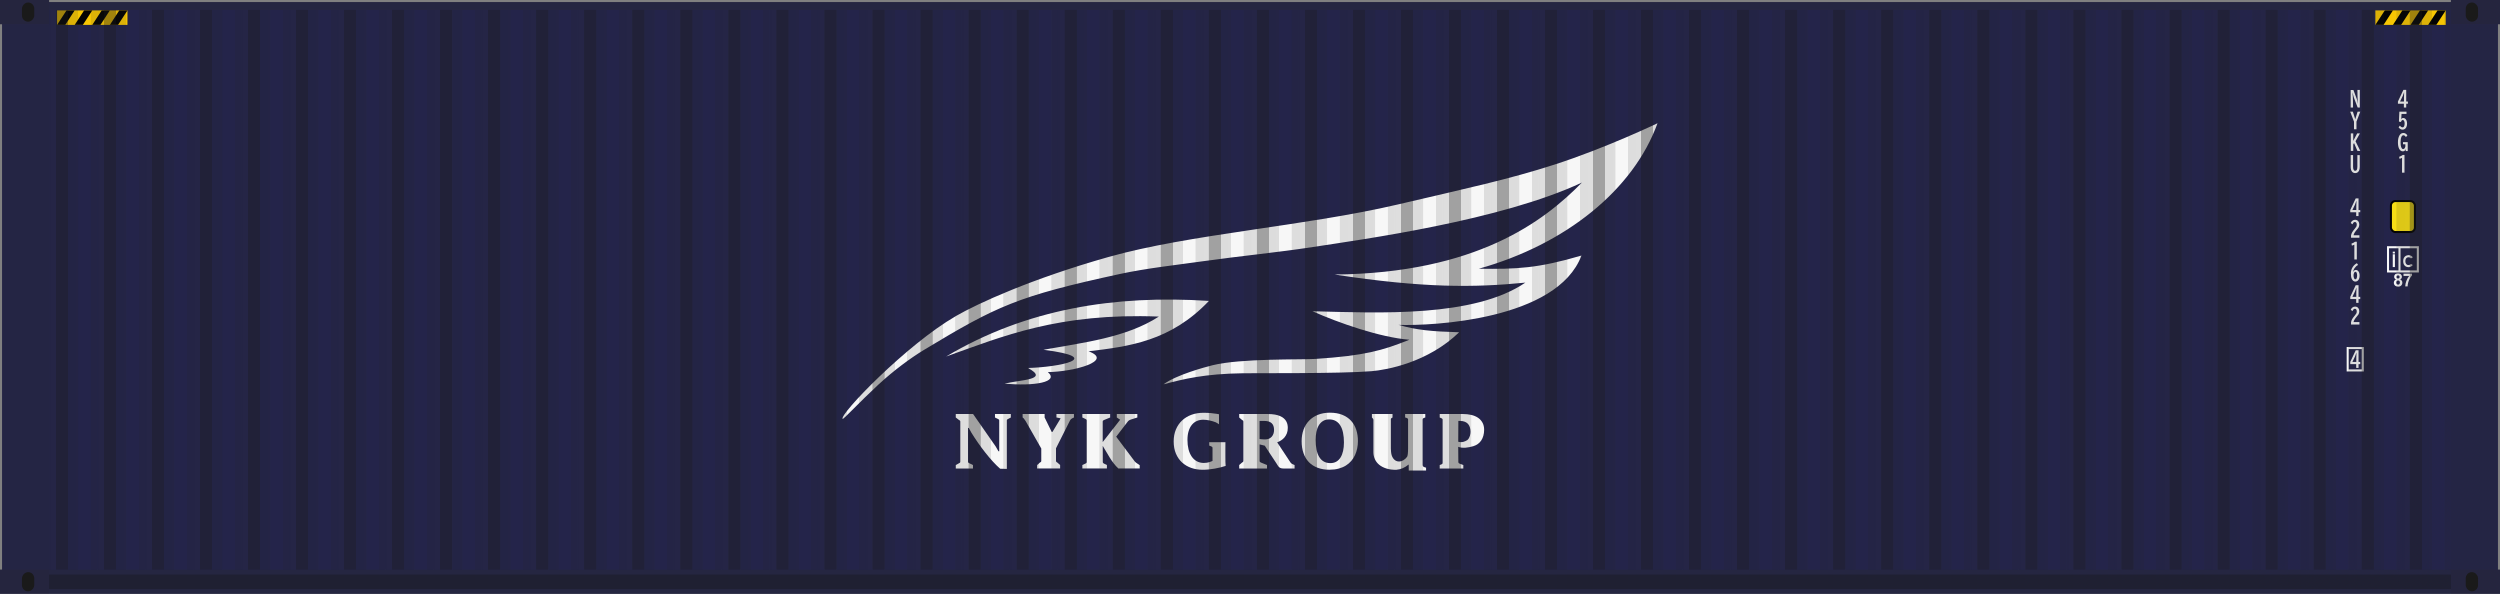 <?xml version="1.0" encoding="UTF-8" standalone="no"?>
<!-- Created with Inkscape (http://www.inkscape.org/) -->

<svg
   width="121.92mm"
   height="28.96mm"
   viewBox="0 0 121.92 28.96"
   version="1.1"
   id="svg5"
   inkscape:version="1.2.2 (732a01da63, 2022-12-09)"
   sodipodi:docname="1AAAnyk.svg"
   xml:space="preserve"
   xmlns:inkscape="http://www.inkscape.org/namespaces/inkscape"
   xmlns:sodipodi="http://sodipodi.sourceforge.net/DTD/sodipodi-0.dtd"
   xmlns:xlink="http://www.w3.org/1999/xlink"
   xmlns="http://www.w3.org/2000/svg"
   xmlns:svg="http://www.w3.org/2000/svg"><rect x="0" y="0" width="121.92" height="28.96" fill="#808080" stroke="none"/><sodipodi:namedview
     id="namedview7"
     pagecolor="#ffffff"
     bordercolor="#000000"
     borderopacity="0.25"
     inkscape:showpageshadow="2"
     inkscape:pageopacity="0.0"
     inkscape:pagecheckerboard="0"
     inkscape:deskcolor="#d1d1d1"
     inkscape:document-units="mm"
     showgrid="false"
     inkscape:zoom="2"
     inkscape:cx="269.5"
     inkscape:cy="138.5"
     inkscape:window-width="1920"
     inkscape:window-height="986"
     inkscape:window-x="-11"
     inkscape:window-y="469"
     inkscape:window-maximized="1"
     inkscape:current-layer="layer1" /><defs
     id="defs2"><linearGradient
       inkscape:collect="always"
       xlink:href="#linearGradient1722"
       id="linearGradient9727-6"
       gradientUnits="userSpaceOnUse"
       gradientTransform="translate(2.023)"
       x1="133.253"
       y1="61.623"
       x2="135.596"
       y2="61.623" /><linearGradient
       inkscape:collect="always"
       id="linearGradient1722"><stop
         style="stop-color:#2e2e2e;stop-opacity:0.162;"
         offset="0"
         id="stop1704" /><stop
         style="stop-color:#2f2f2f;stop-opacity:0.162;"
         offset="0.134"
         id="stop1706" /><stop
         style="stop-color:#202020;stop-opacity:0.42;"
         offset="0.147"
         id="stop1708" /><stop
         style="stop-color:#202020;stop-opacity:0.42;"
         offset="0.387"
         id="stop1710" /><stop
         style="stop-color:#2b2b2b;stop-opacity:0.165;"
         offset="0.399"
         id="stop1712" /><stop
         style="stop-color:#2b2b2b;stop-opacity:0.162;"
         offset="0.601"
         id="stop1714" /><stop
         style="stop-color:#404040;stop-opacity:0.044;"
         offset="0.613"
         id="stop1716" /><stop
         style="stop-color:#404040;stop-opacity:0.044;"
         offset="0.861"
         id="stop1718" /><stop
         style="stop-color:#2f2f2f;stop-opacity:0.159;"
         offset="0.87"
         id="stop1720" /></linearGradient><linearGradient
       inkscape:collect="always"
       xlink:href="#linearGradient1722"
       id="linearGradient2770"
       gradientUnits="userSpaceOnUse"
       gradientTransform="translate(-0.32)"
       x1="133.253"
       y1="61.623"
       x2="135.596"
       y2="61.623" /><linearGradient
       inkscape:collect="always"
       xlink:href="#linearGradient1722"
       id="linearGradient2807"
       gradientUnits="userSpaceOnUse"
       gradientTransform="translate(-2.663)"
       x1="133.253"
       y1="61.623"
       x2="135.596"
       y2="61.623" /><linearGradient
       inkscape:collect="always"
       xlink:href="#linearGradient1722"
       id="linearGradient2844"
       gradientUnits="userSpaceOnUse"
       gradientTransform="translate(-5.005)"
       x1="133.253"
       y1="61.623"
       x2="135.596"
       y2="61.623" /><linearGradient
       inkscape:collect="always"
       xlink:href="#linearGradient1722"
       id="linearGradient2881"
       gradientUnits="userSpaceOnUse"
       gradientTransform="translate(-7.348)"
       x1="133.253"
       y1="61.623"
       x2="135.596"
       y2="61.623" /><linearGradient
       inkscape:collect="always"
       xlink:href="#linearGradient1722"
       id="linearGradient3126"
       gradientUnits="userSpaceOnUse"
       gradientTransform="translate(-9.69)"
       x1="133.253"
       y1="61.623"
       x2="135.596"
       y2="61.623" /><linearGradient
       inkscape:collect="always"
       xlink:href="#linearGradient1722"
       id="linearGradient3128"
       gradientUnits="userSpaceOnUse"
       gradientTransform="translate(-12.033)"
       x1="133.253"
       y1="61.623"
       x2="135.596"
       y2="61.623" /><linearGradient
       inkscape:collect="always"
       xlink:href="#linearGradient1722"
       id="linearGradient3130"
       gradientUnits="userSpaceOnUse"
       gradientTransform="translate(-14.376)"
       x1="133.253"
       y1="61.623"
       x2="135.596"
       y2="61.623" /><linearGradient
       inkscape:collect="always"
       xlink:href="#linearGradient1722"
       id="linearGradient3132"
       gradientUnits="userSpaceOnUse"
       gradientTransform="translate(-16.718)"
       x1="133.253"
       y1="61.623"
       x2="135.596"
       y2="61.623" /><linearGradient
       inkscape:collect="always"
       xlink:href="#linearGradient1722"
       id="linearGradient3134"
       gradientUnits="userSpaceOnUse"
       gradientTransform="translate(-19.061)"
       x1="133.253"
       y1="61.623"
       x2="135.596"
       y2="61.623" /><linearGradient
       inkscape:collect="always"
       xlink:href="#linearGradient1722"
       id="linearGradient3275"
       gradientUnits="userSpaceOnUse"
       gradientTransform="translate(-21.404)"
       x1="133.253"
       y1="61.623"
       x2="135.596"
       y2="61.623" /><linearGradient
       inkscape:collect="always"
       xlink:href="#linearGradient1722"
       id="linearGradient3277"
       gradientUnits="userSpaceOnUse"
       gradientTransform="translate(-23.746)"
       x1="133.253"
       y1="61.623"
       x2="135.596"
       y2="61.623" /><linearGradient
       inkscape:collect="always"
       xlink:href="#linearGradient1722"
       id="linearGradient3279"
       gradientUnits="userSpaceOnUse"
       gradientTransform="translate(-26.089)"
       x1="133.253"
       y1="61.623"
       x2="135.596"
       y2="61.623" /><linearGradient
       inkscape:collect="always"
       xlink:href="#linearGradient1722"
       id="linearGradient3281"
       gradientUnits="userSpaceOnUse"
       gradientTransform="translate(-28.432)"
       x1="133.253"
       y1="61.623"
       x2="135.596"
       y2="61.623" /><linearGradient
       inkscape:collect="always"
       xlink:href="#linearGradient1722"
       id="linearGradient3283"
       gradientUnits="userSpaceOnUse"
       gradientTransform="translate(-30.774)"
       x1="133.253"
       y1="61.623"
       x2="135.596"
       y2="61.623" /><linearGradient
       inkscape:collect="always"
       xlink:href="#linearGradient1722"
       id="linearGradient3424"
       gradientUnits="userSpaceOnUse"
       gradientTransform="translate(-33.117)"
       x1="133.253"
       y1="61.623"
       x2="135.596"
       y2="61.623" /><linearGradient
       inkscape:collect="always"
       xlink:href="#linearGradient1722"
       id="linearGradient3426"
       gradientUnits="userSpaceOnUse"
       gradientTransform="translate(-35.46)"
       x1="133.253"
       y1="61.623"
       x2="135.596"
       y2="61.623" /><linearGradient
       inkscape:collect="always"
       xlink:href="#linearGradient1722"
       id="linearGradient3428"
       gradientUnits="userSpaceOnUse"
       gradientTransform="translate(-37.802)"
       x1="133.253"
       y1="61.623"
       x2="135.596"
       y2="61.623" /><linearGradient
       inkscape:collect="always"
       xlink:href="#linearGradient1722"
       id="linearGradient3430"
       gradientUnits="userSpaceOnUse"
       gradientTransform="translate(-40.145)"
       x1="133.253"
       y1="61.623"
       x2="135.596"
       y2="61.623" /><linearGradient
       inkscape:collect="always"
       xlink:href="#linearGradient1722"
       id="linearGradient3432"
       gradientUnits="userSpaceOnUse"
       gradientTransform="translate(-42.488)"
       x1="133.253"
       y1="61.623"
       x2="135.596"
       y2="61.623" /><linearGradient
       inkscape:collect="always"
       xlink:href="#linearGradient1722"
       id="linearGradient3573"
       gradientUnits="userSpaceOnUse"
       gradientTransform="translate(-44.83)"
       x1="133.253"
       y1="61.623"
       x2="135.596"
       y2="61.623" /><linearGradient
       inkscape:collect="always"
       xlink:href="#linearGradient1722"
       id="linearGradient3575"
       gradientUnits="userSpaceOnUse"
       gradientTransform="translate(-47.173)"
       x1="133.253"
       y1="61.623"
       x2="135.596"
       y2="61.623" /><linearGradient
       inkscape:collect="always"
       xlink:href="#linearGradient1722"
       id="linearGradient3577"
       gradientUnits="userSpaceOnUse"
       gradientTransform="translate(-49.516)"
       x1="133.253"
       y1="61.623"
       x2="135.596"
       y2="61.623" /><linearGradient
       inkscape:collect="always"
       xlink:href="#linearGradient1722"
       id="linearGradient3579"
       gradientUnits="userSpaceOnUse"
       gradientTransform="translate(-51.858)"
       x1="133.253"
       y1="61.623"
       x2="135.596"
       y2="61.623" /><linearGradient
       inkscape:collect="always"
       xlink:href="#linearGradient1722"
       id="linearGradient3581"
       gradientUnits="userSpaceOnUse"
       gradientTransform="translate(-54.201)"
       x1="133.253"
       y1="61.623"
       x2="135.596"
       y2="61.623" /><linearGradient
       inkscape:collect="always"
       xlink:href="#linearGradient1722"
       id="linearGradient3722"
       gradientUnits="userSpaceOnUse"
       gradientTransform="translate(-56.544)"
       x1="133.253"
       y1="61.623"
       x2="135.596"
       y2="61.623" /><linearGradient
       inkscape:collect="always"
       xlink:href="#linearGradient1722"
       id="linearGradient3724"
       gradientUnits="userSpaceOnUse"
       gradientTransform="translate(-58.887)"
       x1="133.253"
       y1="61.623"
       x2="135.596"
       y2="61.623" /><linearGradient
       inkscape:collect="always"
       xlink:href="#linearGradient1722"
       id="linearGradient3726"
       gradientUnits="userSpaceOnUse"
       gradientTransform="translate(-61.23)"
       x1="133.253"
       y1="61.623"
       x2="135.596"
       y2="61.623" /><linearGradient
       inkscape:collect="always"
       xlink:href="#linearGradient1722"
       id="linearGradient3728"
       gradientUnits="userSpaceOnUse"
       gradientTransform="translate(-63.572)"
       x1="133.253"
       y1="61.623"
       x2="135.596"
       y2="61.623" /><linearGradient
       inkscape:collect="always"
       xlink:href="#linearGradient1722"
       id="linearGradient3730"
       gradientUnits="userSpaceOnUse"
       gradientTransform="translate(-65.915)"
       x1="133.253"
       y1="61.623"
       x2="135.596"
       y2="61.623" /><linearGradient
       inkscape:collect="always"
       xlink:href="#linearGradient1722"
       id="linearGradient3871"
       gradientUnits="userSpaceOnUse"
       gradientTransform="translate(-68.257)"
       x1="133.253"
       y1="61.623"
       x2="135.596"
       y2="61.623" /><linearGradient
       inkscape:collect="always"
       xlink:href="#linearGradient1722"
       id="linearGradient3873"
       gradientUnits="userSpaceOnUse"
       gradientTransform="translate(-70.6)"
       x1="133.253"
       y1="61.623"
       x2="135.596"
       y2="61.623" /><linearGradient
       inkscape:collect="always"
       xlink:href="#linearGradient1722"
       id="linearGradient3875"
       gradientUnits="userSpaceOnUse"
       gradientTransform="translate(-72.943)"
       x1="133.253"
       y1="61.623"
       x2="135.596"
       y2="61.623" /><linearGradient
       inkscape:collect="always"
       xlink:href="#linearGradient1722"
       id="linearGradient3877"
       gradientUnits="userSpaceOnUse"
       gradientTransform="translate(-75.285)"
       x1="133.253"
       y1="61.623"
       x2="135.596"
       y2="61.623" /><linearGradient
       inkscape:collect="always"
       xlink:href="#linearGradient1722"
       id="linearGradient3879"
       gradientUnits="userSpaceOnUse"
       gradientTransform="translate(-77.628)"
       x1="133.253"
       y1="61.623"
       x2="135.596"
       y2="61.623" /><linearGradient
       inkscape:collect="always"
       xlink:href="#linearGradient1722"
       id="linearGradient4020"
       gradientUnits="userSpaceOnUse"
       gradientTransform="translate(-79.971)"
       x1="133.253"
       y1="61.623"
       x2="135.596"
       y2="61.623" /><linearGradient
       inkscape:collect="always"
       xlink:href="#linearGradient1722"
       id="linearGradient4022"
       gradientUnits="userSpaceOnUse"
       gradientTransform="translate(-82.313)"
       x1="133.253"
       y1="61.623"
       x2="135.596"
       y2="61.623" /><linearGradient
       inkscape:collect="always"
       xlink:href="#linearGradient1722"
       id="linearGradient4024"
       gradientUnits="userSpaceOnUse"
       gradientTransform="translate(-84.656)"
       x1="133.253"
       y1="61.623"
       x2="135.596"
       y2="61.623" /><linearGradient
       inkscape:collect="always"
       xlink:href="#linearGradient1722"
       id="linearGradient4026"
       gradientUnits="userSpaceOnUse"
       gradientTransform="translate(-86.999)"
       x1="133.253"
       y1="61.623"
       x2="135.596"
       y2="61.623" /><linearGradient
       inkscape:collect="always"
       xlink:href="#linearGradient1722"
       id="linearGradient4028"
       gradientUnits="userSpaceOnUse"
       gradientTransform="translate(-89.341)"
       x1="133.253"
       y1="61.623"
       x2="135.596"
       y2="61.623" /><linearGradient
       inkscape:collect="always"
       xlink:href="#linearGradient1722"
       id="linearGradient4169"
       gradientUnits="userSpaceOnUse"
       gradientTransform="translate(-91.684)"
       x1="133.253"
       y1="61.623"
       x2="135.596"
       y2="61.623" /><linearGradient
       inkscape:collect="always"
       xlink:href="#linearGradient1722"
       id="linearGradient4171"
       gradientUnits="userSpaceOnUse"
       gradientTransform="translate(-94.027)"
       x1="133.253"
       y1="61.623"
       x2="135.596"
       y2="61.623" /><linearGradient
       inkscape:collect="always"
       xlink:href="#linearGradient1722"
       id="linearGradient4173"
       gradientUnits="userSpaceOnUse"
       gradientTransform="translate(-96.369)"
       x1="133.253"
       y1="61.623"
       x2="135.596"
       y2="61.623" /><linearGradient
       inkscape:collect="always"
       xlink:href="#linearGradient1722"
       id="linearGradient4175"
       gradientUnits="userSpaceOnUse"
       gradientTransform="translate(-98.712)"
       x1="133.253"
       y1="61.623"
       x2="135.596"
       y2="61.623" /><linearGradient
       inkscape:collect="always"
       xlink:href="#linearGradient1722"
       id="linearGradient4177"
       gradientUnits="userSpaceOnUse"
       gradientTransform="translate(-101.055)"
       x1="133.253"
       y1="61.623"
       x2="135.596"
       y2="61.623" /><linearGradient
       inkscape:collect="always"
       xlink:href="#linearGradient1722"
       id="linearGradient4318"
       gradientUnits="userSpaceOnUse"
       gradientTransform="translate(-103.397)"
       x1="133.253"
       y1="61.623"
       x2="135.596"
       y2="61.623" /><linearGradient
       inkscape:collect="always"
       xlink:href="#linearGradient1722"
       id="linearGradient4320"
       gradientUnits="userSpaceOnUse"
       gradientTransform="translate(-105.74)"
       x1="133.253"
       y1="61.623"
       x2="135.596"
       y2="61.623" /><linearGradient
       inkscape:collect="always"
       xlink:href="#linearGradient1722"
       id="linearGradient4322"
       gradientUnits="userSpaceOnUse"
       gradientTransform="translate(-108.083)"
       x1="133.253"
       y1="61.623"
       x2="135.596"
       y2="61.623" /><linearGradient
       inkscape:collect="always"
       xlink:href="#linearGradient1722"
       id="linearGradient4324"
       gradientUnits="userSpaceOnUse"
       gradientTransform="translate(-110.425)"
       x1="133.253"
       y1="61.623"
       x2="135.596"
       y2="61.623" /><linearGradient
       inkscape:collect="always"
       xlink:href="#linearGradient1722"
       id="linearGradient4326"
       gradientUnits="userSpaceOnUse"
       gradientTransform="translate(-112.768)"
       x1="133.253"
       y1="61.623"
       x2="135.596"
       y2="61.623" /></defs><g
     inkscape:label="Layer 1"
     inkscape:groupmode="layer"
     id="layer1"
     transform="translate(-18.091,-47.49)"><path
       id="rect349-54"
       style="fill:#22234a;fill-opacity:1;stroke-width:0.265;stroke-linecap:round;stroke-linejoin:round"
       d="m 18.091,47.49 v 1.18 h 0.1 v 26.6 h -0.1 v 1.18 h 2.393 l -4.5e-5,2.82e-4 117.134,-2.82e-4 v 0 h 0.394 c 0.048,1.179 1.338,1.802 1.492,0 h 0.507 v -1.18 h -0.1 V 48.67 h 0.1 v -1.18 h -2.393 v 0.1 H 20.484 v -0.1 z"
       sodipodi:nodetypes="ccccccccccccccccccccccc" /><g
       id="g871"
       transform="matrix(0.631,0,0,0.631,50.289,17.724)"><rect
         style="fill:#ffcc00;stroke-width:0.265;stroke-linecap:round;stroke-linejoin:round"
         id="rect613"
         width="5.439"
         height="1.121"
         x="132.557"
         y="47.976" /><path
         id="rect667"
         style="stroke-width:0.265;stroke-linecap:round;stroke-linejoin:round"
         d="m 133.286,47.976 h 0.631 l -0.729,1.121 h -0.631 z"
         sodipodi:nodetypes="ccccc" /><path
         id="rect667-8"
         style="stroke-width:0.265;stroke-linecap:round;stroke-linejoin:round"
         d="m 134.646,47.976 h 0.631 l -0.729,1.121 h -0.631 z"
         sodipodi:nodetypes="ccccc" /><path
         id="rect667-9"
         style="stroke-width:0.265;stroke-linecap:round;stroke-linejoin:round"
         d="m 136.006,47.976 h 0.631 l -0.729,1.121 h -0.631 z"
         sodipodi:nodetypes="ccccc" /><path
         id="rect667-0"
         style="stroke-width:0.265;stroke-linecap:round;stroke-linejoin:round"
         d="m 137.366,47.976 h 0.631 l -0.729,1.121 h -0.631 z"
         sodipodi:nodetypes="ccccc" /></g><g
       id="g871-0"
       transform="matrix(0.631,0,0,0.631,-62.769,17.724)"><rect
         style="fill:#ffcc00;stroke-width:0.265;stroke-linecap:round;stroke-linejoin:round"
         id="rect613-1"
         width="5.439"
         height="1.121"
         x="132.557"
         y="47.976" /><path
         id="rect667-4"
         style="stroke-width:0.265;stroke-linecap:round;stroke-linejoin:round"
         d="m 133.286,47.976 h 0.631 l -0.729,1.121 h -0.631 z"
         sodipodi:nodetypes="ccccc" /><path
         id="rect667-8-3"
         style="stroke-width:0.265;stroke-linecap:round;stroke-linejoin:round"
         d="m 134.646,47.976 h 0.631 l -0.729,1.121 h -0.631 z"
         sodipodi:nodetypes="ccccc" /><path
         id="rect667-9-3"
         style="stroke-width:0.265;stroke-linecap:round;stroke-linejoin:round"
         d="m 136.006,47.976 h 0.631 l -0.729,1.121 h -0.631 z"
         sodipodi:nodetypes="ccccc" /><path
         id="rect667-0-0"
         style="stroke-width:0.265;stroke-linecap:round;stroke-linejoin:round"
         d="m 137.366,47.976 h 0.631 l -0.729,1.121 h -0.631 z"
         sodipodi:nodetypes="ccccc" /></g><g
       aria-label="4 5 G 1"
       transform="translate(-1.22,0.258)"
       id="text4784"
       style="font-weight:bold;font-size:1.058px;line-height:1;font-family:'BIZ UDGothic';-inkscape-font-specification:'BIZ UDGothic Bold';white-space:pre;inline-size:5.755;display:inline;fill:#e8d100;stroke-width:0.265;stroke-linecap:round;stroke-linejoin:round"><path
         d="m 136.52,51.615 h 0.137 v 0.569 h 0.083 v 0.107 h -0.083 v 0.186 h -0.114 v -0.186 h -0.29 V 52.182 Z m 0.028,0.569 v -0.194 q 0,-0.099 0.008,-0.255 h -0.004 l -0.005,0.014 q -0.036,0.114 -0.062,0.168 l -0.127,0.266 z"
         style="text-align:center;text-anchor:middle;fill:#ffffff;stroke-width:0.265"
         id="path4417" /><path
         d="m 136.323,52.678 h 0.348 v 0.11 h -0.242 l -0.015,0.254 h 0.004 q 0.032,-0.057 0.097,-0.057 0.047,0 0.09,0.033 0.094,0.072 0.094,0.246 0,0.099 -0.036,0.171 -0.025,0.05 -0.066,0.081 -0.051,0.039 -0.116,0.039 -0.111,0 -0.196,-0.112 l 0.064,-0.085 q 0.062,0.086 0.132,0.086 0.039,0 0.065,-0.039 0.034,-0.05 0.034,-0.142 0,-0.073 -0.02,-0.121 -0.025,-0.056 -0.069,-0.056 -0.064,0 -0.089,0.095 l -0.1,-0.019 z"
         style="text-align:center;text-anchor:middle;fill:#ffffff;stroke-width:0.265"
         id="path4419" /><path
         d="m 136.634,54.598 -0.006,-0.096 q -0.011,0.038 -0.03,0.063 -0.039,0.049 -0.102,0.049 -0.121,0 -0.187,-0.133 -0.056,-0.113 -0.056,-0.311 0,-0.202 0.073,-0.33 0.07,-0.123 0.194,-0.123 0.111,0 0.196,0.117 l -0.074,0.086 q -0.053,-0.091 -0.122,-0.091 -0.062,0 -0.097,0.08 -0.041,0.094 -0.041,0.264 0,0.161 0.029,0.233 0.018,0.046 0.038,0.068 0.023,0.027 0.055,0.027 0.048,0 0.077,-0.041 0.021,-0.029 0.029,-0.063 0.006,-0.023 0.006,-0.03 v -0.1 h -0.116 v -0.105 h 0.231 v 0.437 z"
         style="text-align:center;text-anchor:middle;fill:#ffffff;stroke-width:0.265"
         id="path4421" /><path
         d="m 136.453,55.652 v -0.724 q -0.04,0.025 -0.12,0.051 l -0.021,-0.098 q 0.095,-0.033 0.175,-0.092 h 0.086 v 0.862 z"
         style="text-align:center;text-anchor:middle;fill:#ffffff;stroke-width:0.265"
         id="path4423" /></g><g
       aria-label="N Y K U  4 2 1 6 4 2  4 "
       transform="translate(-3.545,0.258)"
       id="text4784-6"
       style="font-weight:bold;font-size:1.058px;line-height:1;font-family:'BIZ UDGothic';-inkscape-font-specification:'BIZ UDGothic Bold';white-space:pre;inline-size:5.755;display:inline;fill:#ffffff;stroke-width:0.265;stroke-linecap:round;stroke-linejoin:round"><path
         d="m 136.274,51.62 h 0.133 l 0.159,0.424 q 0.028,0.074 0.056,0.223 l 0.004,0.017 h 0.004 q -0.02,-0.165 -0.023,-0.398 l -0.004,-0.267 h 0.116 v 0.857 h -0.104 l -0.185,-0.483 q -0.023,-0.061 -0.066,-0.244 h -0.004 q 0.022,0.197 0.025,0.392 l 0.005,0.335 h -0.116 z"
         style="text-align:center;letter-spacing:0px;text-anchor:middle;fill:#ffffff;stroke-width:0.265"
         id="path4394" /><path
         d="m 136.25,52.678 h 0.131 l 0.115,0.372 0.115,-0.372 h 0.131 l -0.186,0.486 v 0.372 h -0.12 V 53.164 Z"
         style="text-align:center;letter-spacing:0px;text-anchor:middle;fill:#ffffff;stroke-width:0.265"
         id="path4396" /><path
         d="m 136.28,53.736 h 0.119 v 0.366 l 0.194,-0.366 h 0.133 l -0.215,0.384 0.232,0.473 h -0.139 l -0.167,-0.387 -0.038,0.07 v 0.316 h -0.119 z"
         style="text-align:center;letter-spacing:0px;text-anchor:middle;fill:#ffffff;stroke-width:0.265"
         id="path4398" /><path
         d="m 136.275,54.795 h 0.116 v 0.563 q 0,0.099 0.025,0.149 0.011,0.023 0.025,0.036 0.02,0.018 0.055,0.018 0.104,0 0.104,-0.202 v -0.563 h 0.116 v 0.572 q 0,0.109 -0.032,0.18 -0.01,0.022 -0.024,0.041 -0.061,0.085 -0.166,0.085 -0.085,0 -0.145,-0.061 -0.075,-0.079 -0.075,-0.245 z"
         style="letter-spacing:0px;fill:#ffffff"
         id="path4400" /><path
         d="m 136.52,56.906 h 0.137 v 0.569 h 0.083 v 0.107 h -0.083 v 0.186 h -0.114 V 57.583 h -0.29 v -0.109 z m 0.028,0.569 v -0.194 q 0,-0.099 0.008,-0.255 h -0.004 l -0.005,0.014 q -0.036,0.114 -0.062,0.168 l -0.127,0.266 z"
         style="letter-spacing:0px;fill:#ffffff"
         id="path4402" /><path
         d="m 136.291,58.827 v -0.112 q 0.015,-0.081 0.057,-0.156 0.033,-0.058 0.107,-0.148 l 0.02,-0.024 q 0.056,-0.069 0.073,-0.1 0.022,-0.04 0.022,-0.103 0,-0.047 -0.015,-0.078 -0.023,-0.048 -0.073,-0.048 -0.043,0 -0.075,0.034 -0.024,0.026 -0.049,0.08 l -0.081,-0.066 q 0.026,-0.062 0.068,-0.1 0.061,-0.055 0.142,-0.055 0.103,0 0.161,0.076 0.046,0.061 0.046,0.152 0,0.09 -0.043,0.159 -0.013,0.021 -0.075,0.094 -0.008,0.009 -0.021,0.026 l -0.025,0.03 q -0.056,0.069 -0.086,0.131 -0.028,0.058 -0.029,0.088 h 0.286 v 0.119 z"
         style="letter-spacing:0px;fill:#ffffff"
         id="path4404" /><path
         d="m 136.453,59.885 v -0.724 q -0.04,0.025 -0.12,0.051 l -0.021,-0.098 q 0.095,-0.033 0.175,-0.092 h 0.086 v 0.862 z"
         style="letter-spacing:0px;fill:#ffffff"
         id="path4406" /><path
         d="m 136.396,60.49 q 0.02,-0.043 0.053,-0.069 0.034,-0.026 0.073,-0.026 0.077,0 0.13,0.069 0.057,0.075 0.057,0.205 0,0.137 -0.055,0.212 -0.061,0.083 -0.15,0.083 -0.112,0 -0.175,-0.128 -0.045,-0.092 -0.045,-0.276 0,-0.168 0.09,-0.307 0.08,-0.122 0.205,-0.186 l 0.056,0.087 q -0.1,0.051 -0.171,0.153 -0.059,0.086 -0.072,0.183 z m 0.109,-0.003 q -0.042,0 -0.067,0.056 -0.025,0.056 -0.025,0.118 0,0.063 0.022,0.129 0.021,0.064 0.069,0.064 0.041,0 0.062,-0.054 0.022,-0.056 0.022,-0.133 0,-0.091 -0.027,-0.142 -0.021,-0.039 -0.056,-0.039 z"
         style="letter-spacing:0px;fill:#ffffff"
         id="path4408" /><path
         d="m 136.52,61.14 h 0.137 v 0.569 h 0.083 v 0.107 h -0.083 v 0.186 h -0.114 v -0.186 h -0.29 v -0.109 z m 0.028,0.569 v -0.194 q 0,-0.099 0.008,-0.255 h -0.004 l -0.005,0.014 q -0.036,0.114 -0.062,0.168 l -0.127,0.266 z"
         style="letter-spacing:0px;fill:#ffffff"
         id="path4410" /><path
         d="M 136.291,63.06 V 62.948 q 0.015,-0.081 0.057,-0.156 0.033,-0.058 0.107,-0.148 l 0.02,-0.024 q 0.056,-0.069 0.073,-0.1 0.022,-0.04 0.022,-0.103 0,-0.047 -0.015,-0.078 -0.023,-0.048 -0.073,-0.048 -0.043,0 -0.075,0.034 -0.024,0.026 -0.049,0.08 l -0.081,-0.066 q 0.026,-0.062 0.068,-0.1 0.061,-0.055 0.142,-0.055 0.103,0 0.161,0.076 0.046,0.061 0.046,0.152 0,0.09 -0.043,0.159 -0.013,0.021 -0.075,0.094 -0.008,0.009 -0.021,0.026 l -0.025,0.03 q -0.056,0.069 -0.086,0.131 -0.028,0.058 -0.029,0.088 h 0.286 v 0.119 z"
         style="letter-spacing:0px;fill:#ffffff"
         id="path4412" /><path
         d="m 136.52,64.315 h 0.137 V 64.884 h 0.083 v 0.107 h -0.083 v 0.186 h -0.114 V 64.991 h -0.29 v -0.109 z m 0.028,0.569 v -0.194 q 0,-0.099 0.008,-0.255 h -0.004 l -0.005,0.014 q -0.036,0.114 -0.062,0.168 l -0.127,0.266 z"
         style="letter-spacing:0px;fill:#ffffff"
         id="path4414" /></g><rect
       style="fill:#ffe513;fill-opacity:1;stroke:#000000;stroke-width:0.1;stroke-linecap:round;stroke-linejoin:round;stroke-dasharray:none;stroke-opacity:1"
       id="rect468"
       width="1.171"
       height="1.51"
       x="134.691"
       y="57.296"
       ry="0.219" /><g
       id="g8714"><path
         id="path5476"
         style="font-size:1.058px;line-height:1;font-family:Bahnschrift;-inkscape-font-specification:Bahnschrift;text-align:center;letter-spacing:0.233px;text-anchor:middle;white-space:pre;inline-size:5.755;fill:#ffffff;stroke-width:0.265;stroke-linecap:round;stroke-linejoin:round"
         d="m 134.5,59.498 v 0.051 1.228 h 0.608 0.004 0.942 v -1.279 h -0.937 -0.008 z m 0.1,0.101 h 0.459 v 1.078 h -0.459 z m 0.559,0 h 0.795 v 1.078 h -0.795 z m 0.383,0.336 c -0.048,0.001 -0.09,0.013 -0.128,0.035 -0.039,0.023 -0.07,0.056 -0.091,0.098 -0.022,0.042 -0.033,0.091 -0.033,0.147 v 0.025 c 0,0.056 0.011,0.105 0.033,0.147 0.022,0.042 0.052,0.075 0.091,0.098 0.04,0.023 0.086,0.035 0.137,0.035 0.043,0 0.082,-0.009 0.118,-0.027 0.036,-0.019 0.091,-0.079 0.091,-0.079 v 0 l -0.091,-0.052 c 0,0 0.016,-0.018 0,0 -0.015,0.018 -0.033,0.032 -0.054,0.041 -0.02,0.009 -0.042,0.014 -0.064,0.014 -0.031,0 -0.058,-0.007 -0.081,-0.022 -0.023,-0.015 -0.041,-0.036 -0.054,-0.063 -0.013,-0.027 -0.019,-0.058 -0.019,-0.093 v -0.025 c 0,-0.035 0.006,-0.066 0.019,-0.093 0.013,-0.027 0.031,-0.048 0.054,-0.063 0.023,-0.015 0.05,-0.022 0.081,-0.022 0.022,0 0.043,0.005 0.064,0.015 0.021,0.01 0.039,0.024 0.054,0.043 v 0 l 0.091,-0.055 v 0 c -0.024,-0.034 -0.054,-0.06 -0.09,-0.078 -0.036,-0.019 -0.076,-0.028 -0.119,-0.028 -0.003,0 -0.007,-9.2e-5 -0.01,0 z m -0.761,-0.046 v 0.624 h 0.105 v -0.623 m 0,-0.038 v -0.09 l -0.105,4.9e-5 v 0.09"
         sodipodi:nodetypes="ccccccccccccccccccccccsssccscsccccsccsscssscccccscccccccccc" /><g
         aria-label="87"
         id="text8294"
         style="font-weight:bold;font-size:0.882px;font-family:Arial;-inkscape-font-specification:'Arial Bold';text-align:center;letter-spacing:-0.021px;text-anchor:middle;fill:#ffffff;stroke-width:0.1;stroke-linecap:round"><path
           d="m 134.939,61.117 q -0.047,-0.02 -0.069,-0.054 -0.021,-0.035 -0.021,-0.076 0,-0.071 0.049,-0.117 0.05,-0.046 0.14,-0.046 0.09,0 0.14,0.046 0.05,0.046 0.05,0.117 0,0.044 -0.023,0.078 -0.023,0.034 -0.064,0.052 0.052,0.021 0.08,0.062 0.028,0.04 0.028,0.093 0,0.087 -0.056,0.142 -0.056,0.055 -0.148,0.055 -0.086,0 -0.143,-0.045 -0.068,-0.053 -0.068,-0.146 0,-0.051 0.025,-0.094 0.025,-0.043 0.08,-0.066 z m 0.025,-0.122 q 0,0.036 0.02,0.056 0.021,0.02 0.055,0.02 0.034,0 0.055,-0.02 0.021,-0.021 0.021,-0.057 0,-0.034 -0.021,-0.054 -0.02,-0.021 -0.054,-0.021 -0.035,0 -0.056,0.021 -0.021,0.021 -0.021,0.055 z m -0.011,0.27 q 0,0.05 0.025,0.078 0.026,0.028 0.064,0.028 0.037,0 0.062,-0.027 0.025,-0.027 0.025,-0.078 0,-0.044 -0.025,-0.071 -0.025,-0.027 -0.063,-0.027 -0.044,0 -0.066,0.031 -0.021,0.031 -0.021,0.066 z"
           id="path8450" /><path
           d="m 135.305,60.947 v -0.112 h 0.414 v 0.088 q -0.051,0.05 -0.104,0.145 -0.053,0.094 -0.081,0.201 -0.028,0.106 -0.027,0.189 h -0.117 q 0.003,-0.131 0.054,-0.267 0.051,-0.136 0.137,-0.243 z"
           id="path8452" /></g></g><path
       style="color:#000000;fill:#ffffff;stroke-linecap:round;-inkscape-stroke:none"
       d="m 132.533,64.414 v 0.051 1.141 h 0.836 v -1.191 z m 0.102,0.1 h 0.635 v 0.992 h -0.635 z"
       id="rect2360" /><g
       id="g30498"
       style="fill:#ffffff;fill-opacity:1"
       transform="translate(3.046,-27.1)"><path
         id="rect24256"
         style="fill:#ffffff;fill-opacity:1;stroke-width:0.1;stroke-linecap:round"
         d="m 61.659,90.005 c 1.069,-0.617 3.68,-1.817 7.437,-2.88 3.963,-1.121 9.578,-1.501 14.104,-2.56 3.397,-0.795 5.406,-1.224 7.653,-1.948 2.51,-0.809 5.026,-2.017 5.026,-2.017 -1.179,3.254 -4.475,5.908 -8.713,7.095 1.846,0.028 2.882,-0.018 5.004,-0.643 -1.185,3.148 -7.294,3.437 -8.92,3.382 0.873,0.25 1.599,0.322 2.954,0.36 -1.512,1.469 -3.522,1.836 -4.271,1.898 -1.494,0.124 -5.504,0.091 -6.268,0.101 -1.897,0.026 -2.901,0.283 -3.875,0.539 0.623,-0.464 2.041,-0.843 2.381,-0.928 1.378,-0.344 4.362,-0.267 5.023,-0.31 2.413,-0.159 3.261,-0.406 4.586,-0.935 -1.433,-0.115 -3.439,-0.816 -4.73,-1.391 3.283,0.087 7.882,0.308 10.384,-1.395 -2.516,0.248 -4.959,0.268 -9.304,-0.394 6.895,-0.07 10.205,-2.586 12.063,-4.487 -3.946,1.854 -10.679,2.769 -13.117,3.144 -1.778,0.273 -3.438,0.424 -5.402,0.699 -1.234,0.173 -2.748,0.342 -4.012,0.616 -5.028,1.09 -6.002,1.562 -9.556,3.703 -0.644,0.388 -1.502,1.023 -2.226,1.695 -0.941,0.872 -1.708,1.709 -1.742,1.67 -0.178,-0.203 3.115,-3.624 5.52,-5.012 z"
         sodipodi:nodetypes="cssscccccsscsscccccsssssscc" /><path
         id="rect29547"
         style="fill:#ffffff;fill-opacity:1;stroke-width:0.1;stroke-linecap:round"
         d="m 74.003,89.264 c -1.871,1.974 -3.908,2.222 -5.871,2.458 1.248,0.465 -0.721,0.997 -1.984,1.015 0.563,0.488 -0.654,0.693 -2.114,0.564 0.743,-0.194 2.227,-0.178 1.141,-0.765 1.491,-0.038 3.825,-0.495 0.759,-0.888 1.953,-0.354 4.027,-0.586 5.626,-1.619 -4.903,-0.191 -7.61,0.964 -10.374,1.948 3.906,-2.326 8.225,-3.013 12.817,-2.712 z"
         sodipodi:nodetypes="ccccccccc" /><path
         d="M 62.417,95.69 62.291,95.461 h -0.038 v 1.637 c 0,0.027 0.007,0.046 0.02,0.057 0.015,0.011 0.029,0.02 0.044,0.027 l 0.178,0.086 V 97.438 h -0.838 v -0.17 l 0.156,-0.086 c 0.018,-0.009 0.034,-0.018 0.046,-0.027 0.012,-0.011 0.018,-0.03 0.018,-0.057 v -1.946 c 0,-0.024 -0.007,-0.042 -0.02,-0.053 -0.012,-0.012 -0.027,-0.021 -0.044,-0.027 L 61.656,94.95 v -0.17 h 0.844 l 1.105,1.587 0.132,0.231 h 0.038 v -1.501 c 0,-0.024 -0.006,-0.041 -0.018,-0.049 -0.012,-0.01 -0.029,-0.02 -0.049,-0.029 l -0.14,-0.068 v -0.17 h 0.774 v 0.17 l -0.13,0.068 c -0.016,0.007 -0.031,0.016 -0.046,0.027 -0.013,0.01 -0.02,0.027 -0.02,0.051 v 1.939 l 0.001,0.421 -0.327,-0.008 C 63.368,97.058 62.806,96.324 62.417,95.69 Z"
         id="path29929"
         style="font-weight:bold;font-size:4.032px;font-family:'Sitka Small';-inkscape-font-specification:'Sitka Small Bold';text-align:center;letter-spacing:0.064px;text-anchor:middle;fill:#ffffff;fill-opacity:1;stroke-width:0.114;stroke-linecap:round"
         sodipodi:nodetypes="cccsccccccccssccccccccsccccccccscccc" /><path
         d="m 65.627,97.268 0.132,-0.121 c 0.021,-0.007 0.037,-0.017 0.049,-0.029 0.012,-0.012 0.018,-0.032 0.018,-0.059 v -0.596 l -0.76,-1.334 c -0.027,-0.046 -0.064,-0.09 -0.092,-0.13 l -0.058,-0.05 v -0.17 h 1.073 v 0.17 0 l 0.345,0.704 v 0 h 0.038 l 0.399,-0.662 -0.205,-0.042 v -0.17 h 0.853 v 0.17 l -0.102,0.051 c 0,0 -0.035,0.022 -0.051,0.04 -0.015,0.017 -0.027,0.034 -0.037,0.051 l -0.685,1.361 v 0.605 c 0,0 0.005,0.046 0.016,0.059 0.012,0.012 0.027,0.022 0.046,0.029 l 0.139,0.121 v 0.17 h -1.121 z"
         id="path29931"
         style="font-weight:bold;font-size:4.032px;font-family:'Sitka Small';-inkscape-font-specification:'Sitka Small Bold';text-align:center;letter-spacing:0.064px;text-anchor:middle;fill:#ffffff;fill-opacity:1;stroke-width:0.114;stroke-linecap:round"
         sodipodi:nodetypes="ccssccccccccccccccccccccccccccc" /><path
         d="m 67.829,97.268 0.148,-0.068 c 0.02,-0.009 0.035,-0.018 0.046,-0.029 0.012,-0.012 0.018,-0.032 0.018,-0.059 v -2.013 c 0,-0.024 -0.007,-0.042 -0.02,-0.053 -0.012,-0.011 -0.027,-0.02 -0.044,-0.027 l -0.148,-0.068 v -0.17 h 1.356 v 0.17 l -0.295,0.121 c -0.017,0.007 -0.033,0.016 -0.048,0.027 -0.013,0.011 -0.02,0.029 -0.02,0.053 v 0.997 l 0.851,-1.089 -0.163,-0.11 v -0.17 h 1.001 v 0.17 l -0.313,0.099 c -0.024,0.007 -0.049,0.018 -0.073,0.031 -0.024,0.013 -0.048,0.032 -0.071,0.057 l -0.575,0.749 0.889,1.186 c 0.006,0.009 0.014,0.018 0.024,0.029 l 0.031,0.031 c 0.011,0.01 0.022,0.019 0.033,0.027 0.011,0.009 0.16,0.114 0.17,0.117 v 0 0.161 h -1.041 v 0 c -0.33,-0.304 -0.526,-0.726 -0.762,-1.103 v 0 l 0.003,0.781 c 1.01e-4,0.027 0.007,0.046 0.02,0.059 0.015,0.012 0.031,0.022 0.048,0.029 l 0.133,0.064 v 0.17 h -1.197 z"
         id="path29933"
         style="font-weight:bold;font-size:4.032px;font-family:'Sitka Small';-inkscape-font-specification:'Sitka Small Bold';text-align:center;letter-spacing:0.064px;text-anchor:middle;fill:#ffffff;fill-opacity:1;stroke-width:0.114;stroke-linecap:round"
         sodipodi:nodetypes="ccsssccccccccscccccccscccccscccccccscccccc" /><path
         d="m 73.69,97.499 c -0.193,0 -0.375,-0.029 -0.546,-0.088 -0.171,-0.06 -0.321,-0.148 -0.449,-0.264 -0.127,-0.116 -0.228,-0.26 -0.302,-0.432 -0.073,-0.172 -0.11,-0.371 -0.11,-0.597 0,-0.215 0.036,-0.409 0.108,-0.581 0.072,-0.172 0.172,-0.319 0.301,-0.44 0.128,-0.121 0.281,-0.214 0.458,-0.279 0.178,-0.065 0.373,-0.097 0.585,-0.097 0.134,0 0.254,0.005 0.359,0.015 0.105,0.009 0.199,0.02 0.282,0.035 0.083,0.013 0.05,0.005 0.116,0.021 0.067,0.015 -0.057,-0.012 0,0 l 0.002,0.49 0.007,0.01 v 0 c -0.005,-0.018 -0.101,-0.069 -0.12,-0.081 -0.017,-0.012 -0.034,-0.021 -0.049,-0.027 -0.043,-0.018 -0.09,-0.035 -0.143,-0.049 -0.051,-0.016 -0.104,-0.029 -0.158,-0.04 -0.054,-0.012 -0.107,-0.021 -0.159,-0.027 -0.053,-0.006 -0.101,-0.009 -0.145,-0.009 -0.11,0 -0.213,0.02 -0.308,0.06 -0.094,0.04 -0.175,0.101 -0.244,0.183 -0.068,0.081 -0.122,0.183 -0.161,0.308 -0.039,0.123 -0.059,0.268 -0.059,0.434 0,0.166 0.017,0.318 0.051,0.456 0.035,0.137 0.087,0.255 0.154,0.354 0.068,0.099 0.152,0.176 0.251,0.231 0.1,0.055 0.215,0.082 0.345,0.082 0.051,0 0.099,-0.004 0.143,-0.011 0.044,-0.007 0.084,-0.016 0.119,-0.027 0.035,-0.011 0.067,-0.022 0.093,-0.033 0.027,-0.011 0.049,-0.02 0.066,-0.027 v -0.632 c 0,-0.024 -0.007,-0.042 -0.02,-0.053 -0.012,-0.011 -0.027,-0.02 -0.044,-0.026 l -0.097,-0.037 v -0.167 h 0.79 c -0.002,0.125 -0.003,0.248 -0.002,0.372 v 0.288 c 0,0.121 6e-4,0.222 0.002,0.304 0.001,0.082 0.005,0.147 0.011,0.194 -0.075,0.024 -0.156,0.048 -0.246,0.071 -0.088,0.022 -0.181,0.042 -0.279,0.059 -0.097,0.018 -0.196,0.032 -0.299,0.042 -0.101,0.011 -0.203,0.016 -0.304,0.016 z"
         id="path29935"
         style="font-weight:bold;font-size:4.032px;font-family:'Sitka Small';-inkscape-font-specification:'Sitka Small Bold';text-align:center;letter-spacing:0.064px;text-anchor:middle;fill:#ffffff;fill-opacity:1;stroke-width:0.114;stroke-linecap:round"
         sodipodi:nodetypes="ccccssscsccccccccccccscccscccsssscsccccccsscccccc" /><path
         d="m 75.478,97.268 0.14,-0.121 c 0.017,-0.007 0.032,-0.017 0.044,-0.029 0.013,-0.012 0.02,-0.032 0.02,-0.059 v -0.008 -1.899 c 0,-0.024 -0.007,-0.042 -0.02,-0.053 -0.012,-0.012 -0.027,-0.021 -0.044,-0.027 l -0.14,-0.121 v -0.17 h 1.385 c 0.136,0 0.254,0.009 0.356,0.027 0.103,0.018 0.19,0.044 0.262,0.077 0.073,0.032 0.133,0.07 0.18,0.114 0.048,0.043 0.085,0.089 0.112,0.139 0.028,0.05 0.048,0.103 0.059,0.158 0.011,0.054 0.016,0.108 0.016,0.161 0,0.101 -0.015,0.191 -0.046,0.268 -0.031,0.077 -0.07,0.144 -0.119,0.202 -0.049,0.056 -0.104,0.104 -0.167,0.143 -0.061,0.038 -0.123,0.068 -0.185,0.092 l 0.631,0.955 c 0.007,0.011 0.015,0.023 0.024,0.035 0.01,0.011 0.02,0.022 0.031,0.033 0.012,0.01 0.024,0.019 0.037,0.027 0.012,0.009 0.025,0.015 0.038,0.018 l 0.087,0.04 v 0.17 h -0.505 c -0.065,0 -0.115,-0.005 -0.152,-0.015 -0.037,-0.011 -0.068,-0.027 -0.093,-0.048 -0.024,-0.021 -0.046,-0.047 -0.066,-0.079 -0.02,-0.033 -0.044,-0.071 -0.073,-0.115 l -0.566,-0.858 -0.251,-0.062 v 0.797 c 0,0.027 0.006,0.046 0.018,0.059 0.013,0.011 0.03,0.021 0.049,0.029 l 0.295,0.121 v 0.17 H 75.478 Z m 1.263,-1.248 c 0.076,0 0.141,-0.013 0.196,-0.038 0.055,-0.027 0.1,-0.062 0.136,-0.104 0.035,-0.043 0.062,-0.092 0.079,-0.147 0.017,-0.056 0.026,-0.113 0.026,-0.17 0,-0.154 -0.04,-0.266 -0.121,-0.337 -0.081,-0.071 -0.199,-0.106 -0.354,-0.106 h -0.231 v 0.881 c 0.01,0.003 0.026,0.005 0.049,0.007 0.024,0.003 0.05,0.005 0.077,0.007 0.028,0.003 0.055,0.004 0.081,0.005 0.027,0.001 0.048,0.002 0.062,0.002 z"
         id="path29937"
         style="font-weight:bold;font-size:4.032px;font-family:'Sitka Small';-inkscape-font-specification:'Sitka Small Bold';text-align:center;letter-spacing:0.064px;text-anchor:middle;fill:#ffffff;fill-opacity:1;stroke-width:0.114;stroke-linecap:round"
         sodipodi:nodetypes="cccscsccccscccccssccccccscccsccccccsccccccccscsssccccccc" /><path
         d="m 79.896,97.499 q -0.332,0 -0.588,-0.095 -0.255,-0.095 -0.431,-0.275 -0.174,-0.181 -0.264,-0.44 -0.09,-0.258 -0.09,-0.585 0,-0.306 0.093,-0.561 0.093,-0.255 0.271,-0.438 0.178,-0.185 0.432,-0.286 0.257,-0.103 0.579,-0.103 0.352,0 0.608,0.104 0.258,0.104 0.427,0.29 0.17,0.185 0.253,0.44 0.082,0.255 0.082,0.553 0,0.178 -0.035,0.352 -0.035,0.172 -0.106,0.328 -0.071,0.154 -0.183,0.286 -0.112,0.13 -0.264,0.225 -0.152,0.095 -0.348,0.148 -0.196,0.055 -0.438,0.055 z m 0.027,-0.324 q 0.167,0 0.291,-0.071 0.125,-0.073 0.207,-0.205 0.082,-0.132 0.123,-0.317 0.042,-0.187 0.042,-0.416 0,-0.264 -0.044,-0.471 -0.042,-0.209 -0.132,-0.352 -0.088,-0.145 -0.224,-0.222 -0.136,-0.077 -0.321,-0.077 -0.178,0 -0.302,0.079 -0.125,0.077 -0.205,0.213 -0.079,0.134 -0.115,0.317 -0.037,0.181 -0.037,0.39 0,0.262 0.042,0.471 0.042,0.209 0.13,0.357 0.088,0.147 0.222,0.225 0.136,0.079 0.323,0.079 z"
         id="path29939"
         style="font-weight:bold;font-size:4.032px;font-family:'Sitka Small';-inkscape-font-specification:'Sitka Small Bold';text-align:center;letter-spacing:0.064px;text-anchor:middle;fill:#ffffff;fill-opacity:1;stroke-width:0.114;stroke-linecap:round" /><path
         d="m 83.138,97.503 c -0.186,0 -0.348,-0.022 -0.487,-0.066 -0.138,-0.045 -0.254,-0.106 -0.348,-0.183 -0.093,-0.078 -0.162,-0.169 -0.209,-0.273 -0.046,-0.104 -0.07,-0.216 -0.07,-0.335 v -1.585 c -0.006,-0.057 -0.057,-0.083 -0.074,-0.11 v -0.17 h 1.005 v 0.17 l -0.017,0.01 c -0.015,0.006 -0.029,0.015 -0.044,0.027 -0.013,0.011 -0.02,0.029 -0.02,0.053 v 1.428 c 0,0.049 0.003,0.099 0.009,0.15 0.006,0.051 0.013,0.119 0.029,0.168 0.138,0.422 0.541,0.377 0.757,0.077 0.02,-0.049 0.025,-0.084 0.032,-0.137 0.009,-0.053 0.013,-0.22 0.013,-0.272 v -1.404 c 0,-0.024 -0.007,-0.042 -0.02,-0.051 -0.012,-0.01 -0.027,-0.019 -0.044,-0.027 l -0.08,-0.023 v -0.17 h 0.983 v 0.17 l -0.066,0.023 c -0.017,0.009 -0.032,0.018 -0.046,0.027 -0.012,0.01 -0.018,0.027 -0.018,0.051 v 2.201 c 0,0.112 0.082,0.121 0.168,0.145 l 0.001,0.141 -0.845,4.05e-4 c 0,0 -0.002,-0.15 -0.003,-0.296 -0.2,0.16 -0.372,0.237 -0.606,0.259 z"
         id="path29941"
         style="font-weight:bold;font-size:4.032px;font-family:'Sitka Small';-inkscape-font-specification:'Sitka Small Bold';text-align:center;letter-spacing:0.064px;text-anchor:middle;fill:#ffffff;fill-opacity:1;stroke-width:0.114;stroke-linecap:round"
         sodipodi:nodetypes="sccsscccccccssscccssccccccccsscccccs" /><path
         d="m 85.257,97.268 0.078,-0.028 c 0.021,-0.009 0.037,-0.018 0.048,-0.029 0.011,-0.012 0.016,-0.032 0.016,-0.059 v -2.088 c 0,-0.024 -0.006,-0.042 -0.018,-0.053 -0.012,-0.011 -0.027,-0.02 -0.046,-0.027 l -0.078,-0.033 v -0.17 h 1.137 c 0.143,0 0.277,0.015 0.401,0.044 0.126,0.029 0.235,0.075 0.328,0.137 0.093,0.062 0.166,0.143 0.22,0.242 0.054,0.098 0.081,0.216 0.081,0.354 -0.009,0.408 -0.188,0.688 -0.526,0.791 -0.247,0.072 -0.521,0.117 -0.739,0.031 l 0.006,0.736 c 2.13e-4,0.027 0.007,0.047 0.02,0.06 0.015,0.012 0.031,0.021 0.048,0.027 l 0.175,0.065 v 0.17 h -1.152 z m 1.348,-1.217 c 0.032,-0.028 0.057,-0.06 0.077,-0.095 0.021,-0.037 0.037,-0.073 0.048,-0.11 0.011,-0.038 0.018,-0.074 0.022,-0.108 0.005,-0.034 0.007,-0.064 0.007,-0.09 0,-0.07 -0.009,-0.136 -0.026,-0.2 -0.016,-0.065 -0.044,-0.122 -0.084,-0.17 -0.039,-0.049 -0.092,-0.088 -0.159,-0.117 -0.067,-0.029 -0.151,-0.044 -0.251,-0.044 h -0.073 l -0.006,1.016 c 0.196,0.052 0.323,-0.01 0.445,-0.082 z"
         id="path29943"
         style="font-weight:bold;font-size:4.032px;font-family:'Sitka Small';-inkscape-font-specification:'Sitka Small Bold';text-align:center;letter-spacing:0.064px;text-anchor:middle;fill:#ffffff;fill-opacity:1;stroke-width:0.114;stroke-linecap:round"
         sodipodi:nodetypes="cccssscccscsccccsccccccccccsccsscccc" /></g><g
       id="g559-3"
       transform="translate(-1.4695312e-4,-6.2055176e-5)"><rect
         style="fill:#2b2b2b;fill-opacity:0.364;stroke-width:0.265;stroke-linecap:round;stroke-linejoin:round"
         id="rect349-3"
         width="2.393"
         height="1.18"
         x="137.618"
         y="47.49" /><rect
         style="fill:#2b2b2b;fill-opacity:0.364;stroke-width:0.265;stroke-linecap:round;stroke-linejoin:round"
         id="rect349-2-7"
         width="2.393"
         height="1.18"
         x="137.618"
         y="75.27" /><rect
         style="fill:#2e2e2e;fill-opacity:0.198;stroke-width:0.265;stroke-linecap:round;stroke-linejoin:round"
         id="rect831-79"
         width="2.293"
         height="26.6"
         x="137.618"
         y="48.67" /><rect
         style="fill:#2b2b2b;fill-opacity:0.364;stroke-width:0.265;stroke-linecap:round;stroke-linejoin:round"
         id="rect349-8-0"
         width="2.393"
         height="1.18"
         x="-20.484"
         y="47.49"
         transform="scale(-1,1)" /><rect
         style="fill:#2b2b2b;fill-opacity:0.364;stroke-width:0.265;stroke-linecap:round;stroke-linejoin:round"
         id="rect349-2-6-0"
         width="2.393"
         height="1.18"
         x="-20.484"
         y="75.27"
         transform="scale(-1,1)" /><rect
         style="fill:#2e2e2e;fill-opacity:0.198;stroke-width:0.265;stroke-linecap:round;stroke-linejoin:round"
         id="rect831-7-7"
         width="2.293"
         height="26.6"
         x="-20.484"
         y="48.67"
         transform="scale(-1,1)" /><rect
         style="fill:#2e2e2e;fill-opacity:0.316;stroke-width:0.265;stroke-linecap:round;stroke-linejoin:round"
         id="rect855-95"
         width="117.134"
         height="0.386"
         x="20.484"
         y="47.59" /><rect
         style="fill:#1d1d1d;fill-opacity:0.525;stroke-width:0.265;stroke-linecap:round;stroke-linejoin:round"
         id="rect855-9-6-9"
         width="117.134"
         height="0.711"
         x="20.484"
         y="75.504" /><rect
         style="fill:#2e2e2e;fill-opacity:0.316;stroke-width:0.265;stroke-linecap:round;stroke-linejoin:round"
         id="rect855-9-66"
         width="117.134"
         height="0.235"
         x="20.484"
         y="75.27" /><rect
         style="fill:#2e2e2e;fill-opacity:0.316;stroke-width:0.265;stroke-linecap:round;stroke-linejoin:round"
         id="rect855-9-2-6"
         width="117.134"
         height="0.235"
         x="20.484"
         y="76.215" /><g
         id="g492-6"><rect
           style="fill:url(#linearGradient9727-6);fill-opacity:1;stroke-width:0.265;stroke-linecap:round;stroke-linejoin:round"
           id="rect4572-49-14"
           width="2.343"
           height="27.294"
           x="135.276"
           y="47.976" /><rect
           style="fill:url(#linearGradient2770);fill-opacity:1;stroke-width:0.265;stroke-linecap:round;stroke-linejoin:round"
           id="rect4572-49-0"
           width="2.343"
           height="27.294"
           x="132.933"
           y="47.976" /><rect
           style="fill:url(#linearGradient2807);fill-opacity:1;stroke-width:0.265;stroke-linecap:round;stroke-linejoin:round"
           id="rect4572-49-1-20"
           width="2.343"
           height="27.294"
           x="130.59"
           y="47.976" /><rect
           style="fill:url(#linearGradient2844);fill-opacity:1;stroke-width:0.265;stroke-linecap:round;stroke-linejoin:round"
           id="rect4572-49-6-5"
           width="2.343"
           height="27.294"
           x="128.248"
           y="47.976" /><rect
           style="fill:url(#linearGradient2881);fill-opacity:1;stroke-width:0.265;stroke-linecap:round;stroke-linejoin:round"
           id="rect4572-49-65"
           width="2.343"
           height="27.294"
           x="125.905"
           y="47.976" /><rect
           style="fill:url(#linearGradient3126);fill-opacity:1;stroke-width:0.265;stroke-linecap:round;stroke-linejoin:round"
           id="rect4572-49-2-18"
           width="2.343"
           height="27.294"
           x="123.562"
           y="47.976" /><rect
           style="fill:url(#linearGradient3128);fill-opacity:1;stroke-width:0.265;stroke-linecap:round;stroke-linejoin:round"
           id="rect4572-49-0-0"
           width="2.343"
           height="27.294"
           x="121.22"
           y="47.976" /><rect
           style="fill:url(#linearGradient3130);fill-opacity:1;stroke-width:0.265;stroke-linecap:round;stroke-linejoin:round"
           id="rect4572-49-1-4"
           width="2.343"
           height="27.294"
           x="118.877"
           y="47.976" /><rect
           style="fill:url(#linearGradient3132);fill-opacity:1;stroke-width:0.265;stroke-linecap:round;stroke-linejoin:round"
           id="rect4572-49-6-6"
           width="2.343"
           height="27.294"
           x="116.535"
           y="47.976" /><rect
           style="fill:url(#linearGradient3134);fill-opacity:1;stroke-width:0.265;stroke-linecap:round;stroke-linejoin:round"
           id="rect4572-49-65-3"
           width="2.343"
           height="27.294"
           x="114.192"
           y="47.976" /><rect
           style="fill:url(#linearGradient3275);fill-opacity:1;stroke-width:0.265;stroke-linecap:round;stroke-linejoin:round"
           id="rect4572-49-20"
           width="2.343"
           height="27.294"
           x="111.849"
           y="47.976" /><rect
           style="fill:url(#linearGradient3277);fill-opacity:1;stroke-width:0.265;stroke-linecap:round;stroke-linejoin:round"
           id="rect4572-49-0-4"
           width="2.343"
           height="27.294"
           x="109.507"
           y="47.976" /><rect
           style="fill:url(#linearGradient3279);fill-opacity:1;stroke-width:0.265;stroke-linecap:round;stroke-linejoin:round"
           id="rect4572-49-1-1-48"
           width="2.343"
           height="27.294"
           x="107.164"
           y="47.976" /><rect
           style="fill:url(#linearGradient3281);fill-opacity:1;stroke-width:0.265;stroke-linecap:round;stroke-linejoin:round"
           id="rect4572-49-6-4-2"
           width="2.343"
           height="27.294"
           x="104.821"
           y="47.976" /><rect
           style="fill:url(#linearGradient3283);fill-opacity:1;stroke-width:0.265;stroke-linecap:round;stroke-linejoin:round"
           id="rect4572-49-65-8"
           width="2.343"
           height="27.294"
           x="102.479"
           y="47.976" /><rect
           style="fill:url(#linearGradient3424);fill-opacity:1;stroke-width:0.265;stroke-linecap:round;stroke-linejoin:round"
           id="rect4572-49-21"
           width="2.343"
           height="27.294"
           x="100.136"
           y="47.976" /><rect
           style="fill:url(#linearGradient3426);fill-opacity:1;stroke-width:0.265;stroke-linecap:round;stroke-linejoin:round"
           id="rect4572-49-0-1"
           width="2.343"
           height="27.294"
           x="97.793"
           y="47.976" /><rect
           style="fill:url(#linearGradient3428);fill-opacity:1;stroke-width:0.265;stroke-linecap:round;stroke-linejoin:round"
           id="rect4572-49-1-41"
           width="2.343"
           height="27.294"
           x="95.451"
           y="47.976" /><rect
           style="fill:url(#linearGradient3430);fill-opacity:1;stroke-width:0.265;stroke-linecap:round;stroke-linejoin:round"
           id="rect4572-49-6-8"
           width="2.343"
           height="27.294"
           x="93.108"
           y="47.976" /><rect
           style="fill:url(#linearGradient3432);fill-opacity:1;stroke-width:0.265;stroke-linecap:round;stroke-linejoin:round"
           id="rect4572-49-65-0"
           width="2.343"
           height="27.294"
           x="90.765"
           y="47.976" /><rect
           style="fill:url(#linearGradient3573);fill-opacity:1;stroke-width:0.265;stroke-linecap:round;stroke-linejoin:round"
           id="rect4572-49-5"
           width="2.343"
           height="27.294"
           x="88.423"
           y="47.976" /><rect
           style="fill:url(#linearGradient3575);fill-opacity:1;stroke-width:0.265;stroke-linecap:round;stroke-linejoin:round"
           id="rect4572-49-0-6"
           width="2.343"
           height="27.294"
           x="86.08"
           y="47.976" /><rect
           style="fill:url(#linearGradient3577);fill-opacity:1;stroke-width:0.265;stroke-linecap:round;stroke-linejoin:round"
           id="rect4572-49-1-8-8"
           width="2.343"
           height="27.294"
           x="83.737"
           y="47.976" /><rect
           style="fill:url(#linearGradient3579);fill-opacity:1;stroke-width:0.265;stroke-linecap:round;stroke-linejoin:round"
           id="rect4572-49-6-85"
           width="2.343"
           height="27.294"
           x="81.395"
           y="47.976" /><rect
           style="fill:url(#linearGradient3581);fill-opacity:1;stroke-width:0.265;stroke-linecap:round;stroke-linejoin:round"
           id="rect4572-49-65-5"
           width="2.343"
           height="27.294"
           x="79.052"
           y="47.976" /><rect
           style="fill:url(#linearGradient3722);fill-opacity:1;stroke-width:0.265;stroke-linecap:round;stroke-linejoin:round"
           id="rect4572-49-54"
           width="2.343"
           height="27.294"
           x="76.709"
           y="47.976" /><rect
           style="fill:url(#linearGradient3724);fill-opacity:1;stroke-width:0.265;stroke-linecap:round;stroke-linejoin:round"
           id="rect4572-49-0-00"
           width="2.343"
           height="27.294"
           x="74.366"
           y="47.976" /><rect
           style="fill:url(#linearGradient3726);fill-opacity:1;stroke-width:0.265;stroke-linecap:round;stroke-linejoin:round"
           id="rect4572-49-1-7"
           width="2.343"
           height="27.294"
           x="72.023"
           y="47.976" /><rect
           style="fill:url(#linearGradient3728);fill-opacity:1;stroke-width:0.265;stroke-linecap:round;stroke-linejoin:round"
           id="rect4572-49-6-2-4"
           width="2.343"
           height="27.294"
           x="69.681"
           y="47.976" /><rect
           style="fill:url(#linearGradient3730);fill-opacity:1;stroke-width:0.265;stroke-linecap:round;stroke-linejoin:round"
           id="rect4572-49-65-2"
           width="2.343"
           height="27.294"
           x="67.338"
           y="47.976" /><rect
           style="fill:url(#linearGradient3871);fill-opacity:1;stroke-width:0.265;stroke-linecap:round;stroke-linejoin:round"
           id="rect4572-49-64"
           width="2.343"
           height="27.294"
           x="64.995"
           y="47.976" /><rect
           style="fill:url(#linearGradient3873);fill-opacity:1;stroke-width:0.265;stroke-linecap:round;stroke-linejoin:round"
           id="rect4572-49-0-3"
           width="2.343"
           height="27.294"
           x="62.653"
           y="47.976" /><rect
           style="fill:url(#linearGradient3875);fill-opacity:1;stroke-width:0.265;stroke-linecap:round;stroke-linejoin:round"
           id="rect4572-49-1-45"
           width="2.343"
           height="27.294"
           x="60.31"
           y="47.976" /><rect
           style="fill:url(#linearGradient3877);fill-opacity:1;stroke-width:0.265;stroke-linecap:round;stroke-linejoin:round"
           id="rect4572-49-6-1"
           width="2.343"
           height="27.294"
           x="57.968"
           y="47.976" /><rect
           style="fill:url(#linearGradient3879);fill-opacity:1;stroke-width:0.265;stroke-linecap:round;stroke-linejoin:round"
           id="rect4572-49-65-01"
           width="2.343"
           height="27.294"
           x="55.625"
           y="47.976" /><rect
           style="fill:url(#linearGradient4020);fill-opacity:1;stroke-width:0.265;stroke-linecap:round;stroke-linejoin:round"
           id="rect4572-49-4-37"
           width="2.343"
           height="27.294"
           x="53.282"
           y="47.976" /><rect
           style="fill:url(#linearGradient4022);fill-opacity:1;stroke-width:0.265;stroke-linecap:round;stroke-linejoin:round"
           id="rect4572-49-0-66"
           width="2.343"
           height="27.294"
           x="50.94"
           y="47.976" /><rect
           style="fill:url(#linearGradient4024);fill-opacity:1;stroke-width:0.265;stroke-linecap:round;stroke-linejoin:round"
           id="rect4572-49-1-0"
           width="2.343"
           height="27.294"
           x="48.597"
           y="47.976" /><rect
           style="fill:url(#linearGradient4026);fill-opacity:1;stroke-width:0.265;stroke-linecap:round;stroke-linejoin:round"
           id="rect4572-49-6-26"
           width="2.343"
           height="27.294"
           x="46.254"
           y="47.976" /><rect
           style="fill:url(#linearGradient4028);fill-opacity:1;stroke-width:0.265;stroke-linecap:round;stroke-linejoin:round"
           id="rect4572-49-65-80"
           width="2.343"
           height="27.294"
           x="43.912"
           y="47.976" /><rect
           style="fill:url(#linearGradient4169);fill-opacity:1;stroke-width:0.265;stroke-linecap:round;stroke-linejoin:round"
           id="rect4572-49-18"
           width="2.343"
           height="27.294"
           x="41.569"
           y="47.976" /><rect
           style="fill:url(#linearGradient4171);fill-opacity:1;stroke-width:0.265;stroke-linecap:round;stroke-linejoin:round"
           id="rect4572-49-0-2"
           width="2.343"
           height="27.294"
           x="39.226"
           y="47.976" /><rect
           style="fill:url(#linearGradient4173);fill-opacity:1;stroke-width:0.265;stroke-linecap:round;stroke-linejoin:round"
           id="rect4572-49-1-77"
           width="2.343"
           height="27.294"
           x="36.884"
           y="47.976" /><rect
           style="fill:url(#linearGradient4175);fill-opacity:1;stroke-width:0.265;stroke-linecap:round;stroke-linejoin:round"
           id="rect4572-49-6-3"
           width="2.343"
           height="27.294"
           x="34.541"
           y="47.976" /><rect
           style="fill:url(#linearGradient4177);fill-opacity:1;stroke-width:0.265;stroke-linecap:round;stroke-linejoin:round"
           id="rect4572-49-65-05"
           width="2.343"
           height="27.294"
           x="32.198"
           y="47.976" /><rect
           style="fill:url(#linearGradient4318);fill-opacity:1;stroke-width:0.265;stroke-linecap:round;stroke-linejoin:round"
           id="rect4572-49-42"
           width="2.343"
           height="27.294"
           x="29.856"
           y="47.976" /><rect
           style="fill:url(#linearGradient4320);fill-opacity:1;stroke-width:0.265;stroke-linecap:round;stroke-linejoin:round"
           id="rect4572-49-0-26"
           width="2.343"
           height="27.294"
           x="27.513"
           y="47.976" /><rect
           style="fill:url(#linearGradient4322);fill-opacity:1;stroke-width:0.265;stroke-linecap:round;stroke-linejoin:round"
           id="rect4572-49-1-2-2"
           width="2.343"
           height="27.294"
           x="25.17"
           y="47.976" /><rect
           style="fill:url(#linearGradient4324);fill-opacity:1;stroke-width:0.265;stroke-linecap:round;stroke-linejoin:round"
           id="rect4572-49-6-9"
           width="2.343"
           height="27.294"
           x="22.828"
           y="47.976" /><rect
           style="fill:url(#linearGradient4326);fill-opacity:1;stroke-width:0.265;stroke-linecap:round;stroke-linejoin:round"
           id="rect4572-49-65-6"
           width="2.343"
           height="27.294"
           x="20.485"
           y="47.976" /></g><rect
         style="fill:#1a1a1a;stroke-width:0.265;stroke-linecap:round;stroke-linejoin:round"
         id="rect642-1-4"
         width="0.6"
         height="0.937"
         x="138.341"
         y="47.611"
         ry="0.3" /><rect
         style="fill:#1a1a1a;stroke-width:0.265;stroke-linecap:round;stroke-linejoin:round"
         id="rect642-8-0-2"
         width="0.6"
         height="0.937"
         x="138.341"
         y="75.391"
         ry="0.3" /><rect
         style="fill:#1a1a1a;stroke-width:0.265;stroke-linecap:round;stroke-linejoin:round"
         id="rect642-6-9-2"
         width="0.6"
         height="0.937"
         x="-19.762"
         y="47.611"
         ry="0.3"
         transform="scale(-1,1)" /><rect
         style="fill:#1a1a1a;stroke-width:0.265;stroke-linecap:round;stroke-linejoin:round"
         id="rect642-8-6-0-0"
         width="0.6"
         height="0.937"
         x="-19.762"
         y="75.391"
         ry="0.3"
         transform="scale(-1,1)" /></g></g></svg>
